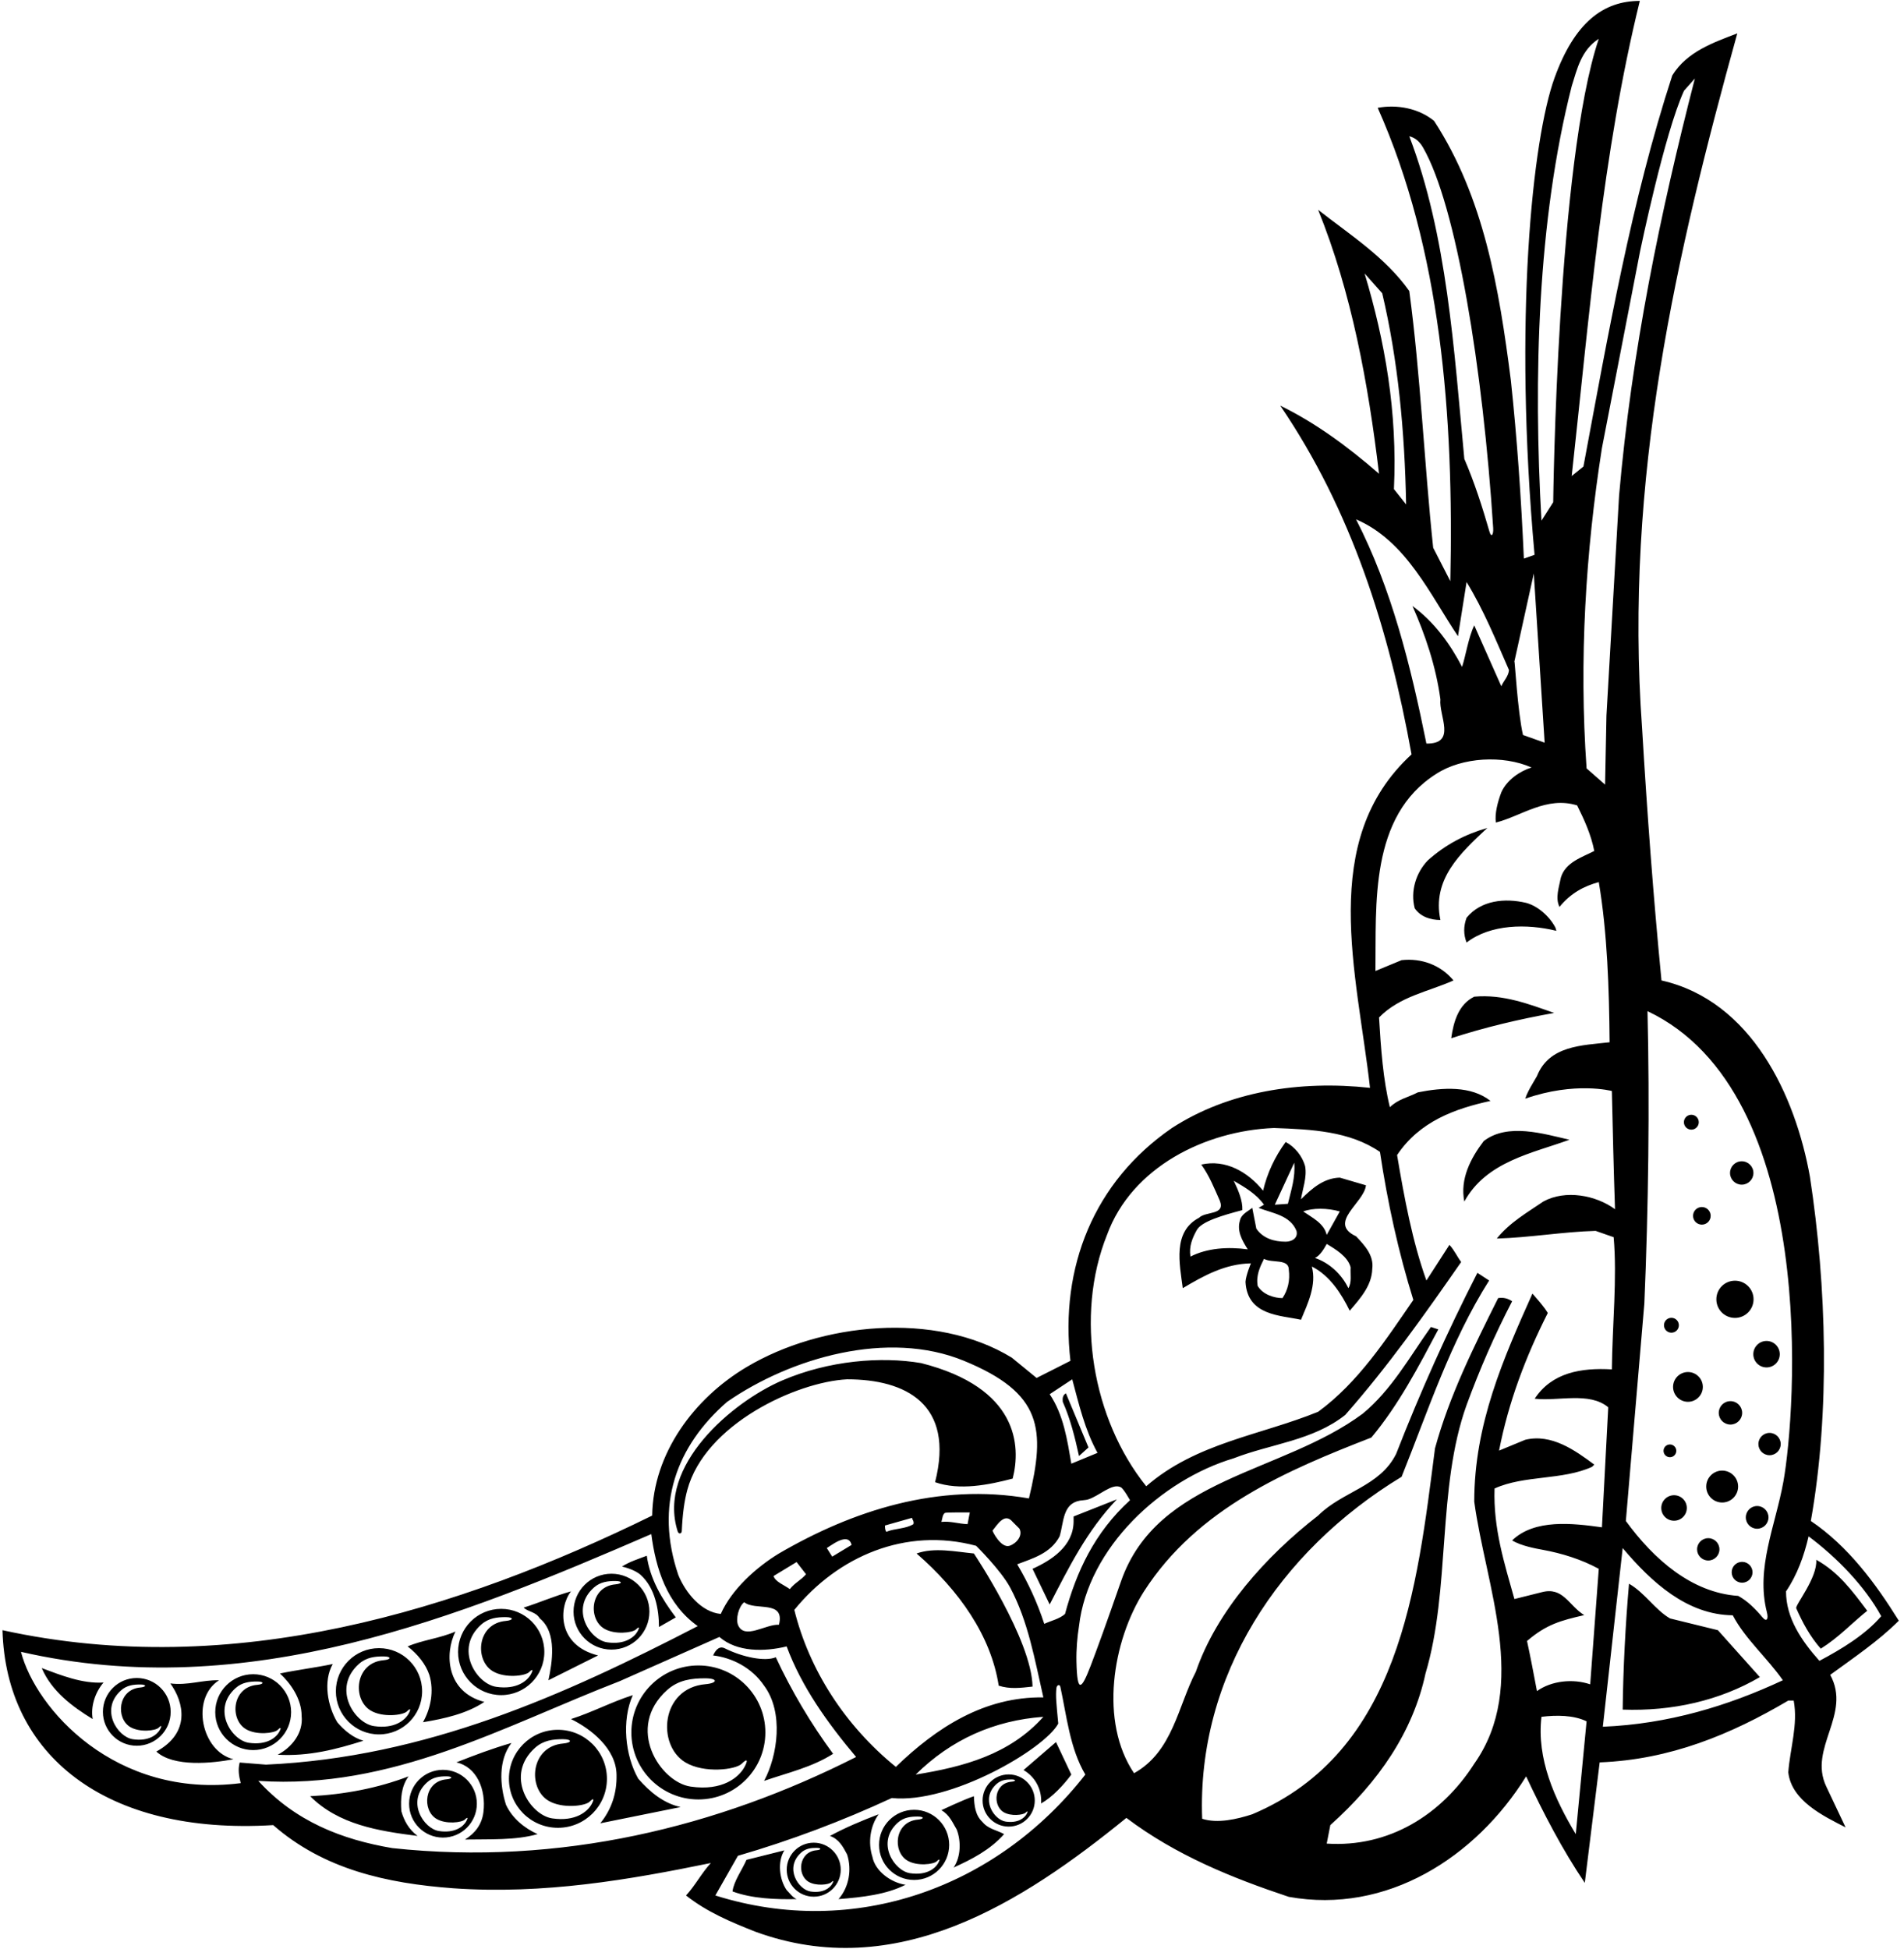 <?xml version="1.0" encoding="UTF-8"?>
<svg xmlns="http://www.w3.org/2000/svg" xmlns:xlink="http://www.w3.org/1999/xlink" width="422pt" height="432pt" viewBox="0 0 422 432" version="1.1">
<g id="surface1">
<path style=" stroke:none;fill-rule:nonzero;fill:rgb(0%,0%,0%);fill-opacity:1;" d="M 405.648 371.199 C 410.852 367.398 416.352 363.699 420.852 359.199 C 415.75 351 409.648 342.699 401.352 337.098 C 405.648 312.898 404.852 285 401.148 260.801 C 397.949 242.898 388.25 221.801 368.25 217.301 C 366.449 198.898 365.051 179.898 363.949 161.398 C 359.949 106.102 371.551 56.102 385.051 7.398 C 379.852 9.398 373.949 11.398 370.648 16.699 C 361.551 44.602 356.449 74 350.949 103.398 L 348.352 105.5 C 352.25 70 355.148 33.898 363.449 0.199 C 355.344 0.199 349 4.988 344.559 17.219 C 339.66 30.707 335.395 70.641 340.117 122.965 L 337.75 123.801 C 337.148 110.398 336.25 97.199 334.852 84.199 C 332.25 63.801 328.852 43.699 317.852 26.801 C 314.449 24 309.648 23.102 305.352 23.898 C 319.352 55.301 322.25 91.898 321.449 128.801 L 317.648 121.398 C 315.648 102.5 314.852 83.102 312.352 64.5 C 307.051 57 299.148 52 292.148 46.5 C 299.551 64.801 303.25 84.898 305.648 105 C 298.75 99 291.551 93.699 283.75 89.898 C 299.551 113.102 307.852 139.5 312.852 167.199 C 292.051 186.301 300.785 215.633 303.648 241.102 C 288.051 239.398 272.25 241.898 259.75 250 C 242.449 261.898 234.852 280.898 237.25 301.602 L 229.75 305.398 L 224.25 300.898 C 207.25 290.5 181.852 293.199 165.449 303 C 153.852 309.898 144.75 322.102 144.551 335.898 C 101.75 356.898 51.652 372.5 0.551 361.301 C 1.309 388.961 23.305 406.773 60.551 404.5 C 71.75 414.301 85.652 417.402 100.449 418.5 C 120.551 419.902 139.551 416.598 157.551 412.902 C 155.449 415.199 154.148 417.801 152.051 420.098 C 156.75 423.801 162.051 426 167.352 428.102 C 198.648 439.602 226.551 421.699 249.648 402.902 C 260.648 411.199 273.051 416.199 285.648 420.402 C 307.352 424.301 327.051 411.699 338.25 393.699 C 342.051 401.801 346.25 409.902 351.25 417.301 L 354.551 390.598 C 370.148 390 383.648 384.402 396.352 376.902 L 397.551 376.902 C 398.551 382.199 396.75 387.5 396.352 392.801 C 397.051 399.098 404.148 402.5 409.051 405 L 404.75 395.902 C 400.75 387.402 410.449 380 405.648 371.199 Z M 355.051 99.301 L 363.516 55.645 C 363.516 55.645 368.949 29.398 373.25 20.102 L 375.648 17.398 C 367.949 47.301 361.648 77.801 358.852 109.801 L 356.051 158.602 L 355.75 173.898 L 351.648 170.301 C 349.949 146.301 351.449 122.199 355.051 99.301 Z M 348.352 19.102 C 349.551 15.301 350.449 11.102 354.352 8.602 C 345.117 35.965 344.25 111.301 344.25 111.301 L 341.648 115.398 C 339.852 83.801 340.75 49 348.352 19.102 Z M 336.312 143.602 L 339.949 127.102 L 342.352 164.602 L 337.551 162.898 C 336.352 157.602 335.75 146.398 335.648 146.602 Z M 312.352 30.199 C 313.77 30.547 314.691 31.48 315.383 32.672 C 322.789 45.469 328.691 81.844 330.945 117 C 331.047 118.598 330.512 119.176 330.133 117.863 C 328.551 112.387 326.809 106.945 324.551 101.699 C 322.25 77.398 320.75 52.199 312.352 30.199 Z M 302.449 60.602 L 306.352 65 C 309.852 79.801 311.352 95.602 311.648 111.801 L 308.949 108.398 C 309.75 91.301 306.949 75.602 302.449 60.602 Z M 300.551 115.102 C 311.75 119.898 317.051 132 323.148 141 L 325.051 129 C 328.852 135.199 331.551 141.898 334.449 148.5 C 334.352 149.898 333.25 150.898 332.75 152.102 L 326.75 138.602 C 325.449 141.301 324.852 145.398 324.051 147.801 C 321.449 142.801 317.949 137.898 313.051 134.301 C 315.852 140.602 318.25 147.602 319.25 155 C 318.852 158.602 322.949 164.898 316.148 164.801 C 312.648 147.5 308.449 130.5 300.551 115.102 Z M 245.352 273.699 C 250.852 258.602 267.25 250.602 282.352 250 C 290.75 250.301 299.148 250.699 305.852 255.301 C 307.551 266.602 309.949 277.5 313.25 288.102 C 307.25 296.801 301.051 306.398 292.148 312.898 C 279.352 318.102 265.051 319.801 254.051 329.398 C 242.148 314.602 238.148 291.699 245.352 273.699 Z M 198.551 391.598 C 187.25 382.402 179.352 370.098 176.051 356.801 C 185.648 345 200.648 338.398 216.352 342.598 C 216.352 342.598 221.832 348.012 223.883 351.836 C 227.887 359.312 229.348 367.883 231.25 376.199 C 218.148 376 207.551 382.902 198.551 391.598 Z M 231.25 380.5 C 223.75 388.902 213.449 391.598 202.949 393.301 C 210.852 385.5 220.352 381.301 231.25 380.5 Z M 171.449 349.301 L 176.551 346.199 L 178.648 348.898 C 177.551 350.199 176.148 350.801 175.051 352.199 C 173.852 351.301 171.852 350.598 171.449 349.301 Z M 172.648 360.098 C 169.742 359.91 164.992 363.504 163.586 360.164 C 163.039 358.867 163.668 356.105 164.949 355.098 C 167.352 357.098 174.051 354.5 172.648 360.098 Z M 183.25 343.098 C 184.125 342.539 185.781 341.312 187.07 341.152 C 187.848 341.059 188.488 341.348 188.75 342.398 L 184.449 345 Z M 196.148 338.098 L 202.148 336.398 C 202.148 336.801 202.648 337.098 202.449 337.801 C 200.648 338.898 198.352 338.699 196.449 339.5 C 196.148 339.098 196.148 338.598 196.148 338.098 Z M 208.648 337.301 C 208.871 336.641 208.875 335.66 209.449 335.301 C 209.66 335.168 214.949 335.199 214.949 335.199 L 214.449 337.801 C 212.25 337.699 210.75 337.098 208.648 337.301 Z M 219.988 339.219 C 221.09 337.863 222.684 335.16 224.449 337.301 L 225.949 338.801 C 226.75 340.398 225.25 342.098 223.75 342.598 C 221.852 343.199 219.906 339.32 219.988 339.219 Z M 225.449 346.699 C 228.852 345.398 232.852 344.301 234.852 340.5 C 235.801 337.367 235.488 333.246 239.383 332.578 C 239.594 332.543 240.711 332.457 241.059 332.355 C 243.535 331.652 246.465 328.617 248.41 329.621 C 249.047 329.949 250.449 332.5 250.449 332.5 C 242.551 339.699 238.551 348.398 236.051 357.699 C 234.852 358.801 232.949 359.199 231.449 359.898 C 229.949 355.301 227.949 350.898 225.449 346.699 Z M 237.648 305.699 C 239.148 311.301 240.449 316.898 243.25 322 L 237.449 324.398 C 236.551 319.199 235.75 313.602 232.648 309 Z M 161.148 310.699 C 175.281 300.914 196.801 294.66 213.66 301.602 C 231.055 308.758 231.754 316.707 228.051 332.098 C 207.949 328.602 188.949 334.801 172.648 344.301 C 167.551 347.398 162.148 352.301 159.75 357.699 C 155.449 357.301 151.949 353 150.352 349.098 C 145.09 333.648 149.855 320.527 161.148 310.699 Z M 53.352 395.199 C 25.586 398.773 7.883 378.672 4.648 366.098 C 54.852 377.598 101.852 358.398 144.352 340 C 145.352 347.598 147.75 355.5 154.648 360.398 C 125.051 375.699 94.449 389.5 58.949 391.098 L 53.117 390.633 C 52.715 392.234 52.949 393.598 53.352 395.199 Z M 86.949 409.598 C 75.75 407.699 65.449 403.699 57.25 394.699 C 86.949 396.699 111.75 382.5 137.352 372.598 L 159.449 362.801 C 163.352 366.199 169.449 366.098 174.352 364.898 C 177.648 373.801 183.352 381.801 189.75 389.402 C 159.148 404.902 124.148 413.598 86.949 409.598 Z M 158.551 420.098 L 163.551 411.301 C 175.25 407.902 186.648 403.598 197.648 398.5 C 210.547 399.855 231.496 387.699 234.551 382 C 234.117 377.426 233.945 375.812 234.145 374.117 C 234.219 373.449 234.867 373.195 235.016 373.859 C 236.402 380.188 237.109 387.508 240.551 393.301 C 220.949 418.402 189.352 429.801 158.551 420.098 Z M 349.25 406.5 C 344.551 398.699 340.551 389.801 341.648 380.5 C 344.949 380.098 348.75 380.098 351.648 381.5 Z M 335.148 341.398 C 337.117 342.633 340.574 343.238 341.812 343.465 C 346.234 344.273 350.445 345.59 354.352 347.699 L 352.449 373.301 C 348.648 372 343.852 372.5 340.648 374.801 C 339.949 371.098 339.25 367.398 338.449 363.699 C 342.75 360 345.914 359.168 351.117 357.965 C 347.617 355.766 346.449 351.598 341.648 352.898 L 335.648 354.398 C 333.449 346.5 330.949 338.801 331.25 329.898 C 337.852 326.898 346.25 328.102 352.852 325.102 L 353.352 324.602 C 349.051 321.398 343.852 317.699 338.051 319.102 L 332.25 321.5 C 334.352 310.699 338.148 300.699 343.051 291 C 342.148 289.5 340.852 288.102 339.648 286.699 C 333.25 301 326.75 315.602 326.75 332.801 C 329.25 351.398 338.949 373.598 326.75 390.902 C 319.449 402.301 307.75 409.5 294.051 408.598 L 294.852 404.5 C 305.551 394.902 313.148 383.902 315.949 370.898 C 321.551 352.098 318.449 329.801 325.051 311.398 C 327.949 303.5 331.25 295.898 335.148 288.398 C 334.25 287.801 333.25 287.5 332.051 287.699 C 326.648 298.5 321.25 309.301 318.051 321 C 314.051 352 310.25 388.301 277.551 402.098 C 274.148 403.199 269.852 404.199 266.449 403.098 C 265.25 371.5 283.449 343.801 310.648 327.301 C 316.551 312.602 321.449 297.398 330.051 283.801 L 327.449 282.102 C 320.75 295.199 314.75 308.602 309.449 322.199 C 305.852 329.5 297.551 330.5 292.148 335.898 C 280.551 344.898 269.648 357.098 265.051 370.5 C 261.051 378.199 259.949 388.199 251.352 393 C 243.648 381.598 246.551 363.699 253.551 352.699 C 265.449 334.199 285.449 325.801 303.949 318.602 C 310.051 311.301 314.484 302.734 318.785 294.633 L 317.148 294.102 C 312.449 300.699 308.449 308 302.051 313.301 C 284.117 326.633 256.469 327.438 248.449 350.5 C 245.211 359.824 243.117 365.57 241.77 369.09 C 239.711 374.469 238.742 375.488 238.586 368.305 C 238.523 365.602 238.762 362.797 239.148 360.398 C 241.148 343 257.352 328 273.449 323.199 C 281.648 320 290.949 319.301 298.148 313.602 C 307.75 302.699 315.852 291.199 323.852 279.699 C 322.949 278.5 322.352 277.102 321.25 275.898 L 316.148 283.801 C 313.051 275.199 311.25 265.5 309.648 256 C 314.648 248.5 322.551 245.699 330.352 244 C 326.051 240.602 319.75 241 314.25 242.102 C 312.148 243.199 309.852 243.602 308.051 245.398 C 306.551 239.301 306.051 232.301 305.648 225.5 C 310.25 220.801 316.551 219.801 322.148 217.301 C 319.352 213.898 315.051 212.301 310.648 212.801 L 304.852 215.199 C 305.051 200.602 303.449 180.898 318.352 171.5 C 324.051 167.801 333.148 167.301 339.449 170.102 C 336.852 170.898 333.949 172.898 332.75 175.602 C 331.949 177.699 331.25 180.398 331.551 182.301 C 337.148 180.898 342.75 176.398 349.551 178.5 C 351.148 181.699 352.648 185 353.352 188.602 C 350.648 190 346.949 191.102 345.949 194.5 C 345.551 196.602 344.648 199 345.648 201 C 348.117 197.965 351.051 196.398 354.352 195.5 C 356.25 206.699 356.648 219.199 356.75 231 C 350.648 231.699 343.352 231.699 340.648 238.5 C 339.75 240.102 338.648 241.699 338.051 243.5 C 349.117 239.633 357.25 241.801 357.25 241.801 C 357.449 250.5 357.648 259.301 357.949 268 C 353.75 264.898 346.949 263.602 342.051 266.301 C 338.551 268.699 334.648 270.898 331.75 274.5 C 338.949 274.301 346.449 273 353.648 272.801 L 357.648 274.199 C 358.449 283.199 357.352 293.699 357.25 303.5 C 350.449 303.102 343.949 304.199 340.148 310 C 345.352 310.602 352.25 308.398 356.449 311.898 L 355.051 338.5 C 348.551 337.598 340.148 336.598 335.148 341.398 Z M 355.25 382.699 L 359.648 343.098 C 366.051 350.699 373.949 357.898 384.051 358 C 386.75 363.199 391.75 367.5 395.148 372.398 C 382.949 378.098 369.75 382.098 355.25 382.699 Z M 391.617 357.34 C 391.996 358.812 391.574 359.574 390.648 358.469 C 389.082 356.594 387.324 354.832 385.25 353.699 C 374.949 353 366.551 345.598 360.352 337.098 L 364.449 288.898 C 365.352 267.898 365.648 244.801 365.148 224.102 C 403.484 242.262 397.953 313.43 395.277 328.328 C 393.5 338.23 389.098 347.508 391.617 357.34 Z M 395.852 352.699 C 398.352 349 399.852 344.801 400.852 340.5 C 407.148 345.199 413.352 351.598 416.949 358.199 C 413.449 362.301 408.148 365.5 403.25 368.098 C 399.25 363.598 395.852 358.598 395.852 352.699 Z M 319.25 203.898 C 317.051 203.898 314.852 203.199 313.551 201.301 C 312.551 197.5 313.852 193.398 316.449 190.699 C 320.352 187.199 324.75 184.898 329.648 183.5 C 323.648 189.102 317.352 194.898 319.25 203.898 Z M 338.25 200.102 C 340.852 200.801 343.449 203.102 344.75 205.602 L 344.949 206.301 C 338.449 204.699 330.352 204.801 325.051 208.898 C 324.352 207.102 324.352 205.301 325.051 203.398 C 328.25 199.5 333.551 199 338.25 200.102 Z M 344.449 224.5 C 336.648 225.898 329.051 227.699 321.648 230.102 C 322.148 226.5 323.25 222.602 326.75 220.898 C 333.148 220.301 339.051 222.602 344.449 224.5 Z M 347.852 252.602 C 339.648 255.602 329.449 257.398 324.551 266.301 C 323.551 261.301 325.949 256.699 328.852 252.898 C 334.148 248.801 342.148 251.301 347.852 252.602 Z M 277.25 280 C 277.25 280 276.148 282.602 276.051 284.102 C 276.449 291.633 283.852 291.5 288.352 292.5 C 289.852 288.898 291.852 284.801 290.75 280.699 C 294.75 282.699 297.352 286.801 299.148 290.5 C 301.551 287.699 304.051 284.898 304.148 281.199 C 304.551 278.199 302.352 275.898 300.551 274 C 294.148 271 302.352 266.602 302.75 262.699 L 296.949 261 C 293.449 261.102 290.852 263.301 288.352 265.801 C 288.648 263.699 289.75 260.898 289.25 258.398 C 288.648 256.301 287.051 254.199 284.949 253.102 C 282.551 256.398 280.852 260 279.949 263.898 C 276.551 259.699 271.648 256.898 266.25 258.102 C 268.051 260.602 269.148 263.398 270.352 266.102 C 271.648 269.398 267.25 268.398 265.75 269.898 C 259.852 273 261.449 280.102 262.148 285.5 C 266.852 282.699 271.551 280.102 277.25 280 Z M 299.352 280.898 C 299.25 282.5 299.648 284.199 298.852 285.5 C 297.352 282.398 294.648 279.898 291.449 278.801 C 292.551 278.301 293.449 276.801 294.051 275.699 C 296.051 276.898 298.75 278.5 299.352 280.898 Z M 296.949 268.5 L 294.051 273.699 C 293.449 271.102 290.852 269.898 288.852 268.5 C 290.852 267.699 294.25 267.699 296.949 268.5 Z M 284.25 287.699 C 282.551 287.699 279.949 287 278.75 285 C 278.352 282.699 279.25 280.801 280.148 279 C 281.949 280 285.648 278.898 285.648 281.398 C 285.949 283.801 285.449 285.898 284.25 287.699 Z M 286.852 257.699 C 287.148 261 286.148 263.801 285.449 266.801 L 282.551 267 Z M 265.246 272.633 C 266.324 270.695 270.973 269.359 275.352 268.199 C 275.449 266.102 274.449 263.801 273.449 261.699 C 275.852 263.102 278.449 264.602 280.148 267 L 278.949 267.699 C 281.949 268.898 285.949 269.301 287.352 272.801 C 287.75 274.398 286.352 275.199 284.949 275.199 C 282.449 275.199 279.949 274.5 278.449 272.301 L 277.551 267.699 C 276.551 268.5 275.148 269.102 274.852 270.398 C 274.051 272.801 275.352 275 276.551 276.898 C 272.148 276.301 267.551 276.602 263.852 278.5 C 263.488 276.23 264.277 274.375 265.246 272.633 Z M 150.195 339.383 C 145.559 324.777 162.395 310.688 173.293 305.984 C 183.703 301.496 195.344 300.605 204.148 302.102 C 225.719 307.566 226.305 320.453 224.449 327.699 C 219.148 329.102 212.648 330.398 207.25 328.5 C 211.66 311.133 200.672 305.699 187.75 305.699 C 176.535 306.277 156.262 315.637 152.332 330.223 C 151.676 332.66 151.273 335.586 151.113 339.309 C 151.086 339.977 150.414 340.078 150.195 339.383 Z M 239.148 322.699 C 238.25 318.602 237.25 314.5 235.551 310.699 C 235.449 309.898 235.551 309.199 236.25 308.801 L 241.25 320.801 Z M 232.648 355.598 L 228.852 347.699 C 233.051 345.801 237.852 342.699 237.949 337.301 L 237.949 336.098 L 247.551 332.301 C 240.852 339.301 236.852 347.5 232.648 355.598 Z M 228.852 373.801 C 226.148 374.098 223.852 374.398 221.352 373.598 C 219.652 362.547 212.605 352.535 203.148 344.301 C 207.051 342.898 211.75 343.898 215.852 344.301 C 215.852 344.301 228.648 363.398 228.852 373.801 Z M 142.02 349.074 C 140.586 347.766 137.852 347.199 137.852 347.199 C 139.551 346.098 141.551 345.5 143.352 344.801 C 144.051 349.898 146.684 354.367 149.785 358.465 L 146.051 360.598 C 146.051 356.707 145.191 351.957 142.02 349.074 Z M 413.852 357 C 410.25 359.898 407.551 362.898 403.551 365.398 C 401.16 362.68 399.52 359.621 398.117 356.445 C 397.82 355.77 402.852 349.699 402.551 345.699 C 407.449 348.398 410.551 352.598 413.852 357 Z M 380.75 361.301 L 390.051 371.699 C 381.148 376.902 370.648 379.301 359.648 378.902 C 359.75 370 360.25 360.199 361.051 351 C 364.551 353 366.852 356.801 370.148 358.699 Z M 116.051 356.301 C 119.551 355.199 122.949 353.699 126.551 352.699 C 123.832 356.18 123.434 364.621 132.551 366.898 L 121.551 372.398 C 122.352 368.598 123.551 361.898 119.648 358.699 C 118.75 357.199 117.148 357.301 116.051 356.301 Z M 90.352 364.898 C 93.551 363.5 97.551 363.098 100.949 361.598 C 98.469 366.566 98.945 375.023 107.352 377.199 C 103.449 379.801 98.551 380.902 93.75 381.699 C 95.449 378.699 96.25 374.801 95.152 371.199 C 94.352 368.801 92.551 366.598 90.352 364.898 Z M 184.648 388.699 C 179.949 391.699 174.551 392.902 169.352 394.699 C 172.352 389.098 173.75 379.5 169.352 373.598 C 166.648 369.598 162.25 367.398 158.051 366.898 C 158.848 365.168 159.746 364.879 160.613 365.309 C 164.617 367.301 169.551 368.301 171.949 367.301 C 175.449 374.801 179.648 381.902 184.648 388.699 Z M 62.051 370.898 C 65.852 370.098 69.949 369.598 73.75 368.801 C 71.551 372.699 72.652 378.199 74.75 381.699 C 76.25 383.5 78.352 385.199 80.551 385.801 C 74.551 387.699 68.449 389.301 61.551 388.902 C 64.652 387.301 67.25 384.098 66.852 380.301 C 66.852 376.5 64.352 373 62.051 370.898 Z M 20.551 381 C 15.949 378.199 11.449 374.801 9.25 369.699 C 13.551 371.301 18.25 373.199 22.949 372.898 C 21.051 375.098 20.051 378.301 20.551 381 Z M 51.75 389.902 C 47.051 390.801 38.449 391.699 34.652 388.199 C 42.238 384.062 40.82 377.348 37.75 373.098 C 41.652 373.598 44.852 372.301 48.551 372.398 C 42.211 376.414 44.609 388.164 51.75 389.902 Z M 150.852 400.5 L 133.051 404.098 C 135.551 401 136.75 397.402 136.648 393.301 C 136.551 387.598 131.051 383.199 126.551 381 C 131.25 379.5 135.551 377.199 140.25 375.699 C 137.75 381.301 138.551 389.098 141.449 394.199 C 144.051 397.199 147.148 399.699 150.852 400.5 Z M 234.051 386.098 L 237.449 393.301 C 235.75 395.598 233.25 398.301 230.75 399.699 C 230.949 396.598 229.449 393.801 226.852 392.301 Z M 119.148 406.5 C 114.25 407.902 108.551 407.598 103.051 407.699 C 105.316 406.297 106.812 404.348 107.148 401.617 C 107.77 396.566 105.641 391.598 101.148 390.598 C 104.949 389.098 109.148 387.5 113.352 386.301 C 110.449 390.098 110.75 395.598 112.148 400 C 113.551 403 116.25 405.199 119.148 406.5 Z M 92.551 406.902 C 83.852 405.801 75.051 404.402 68.75 398.098 C 76.449 397.699 83.75 396.301 90.551 393.699 C 88.949 395.902 88.75 398.598 88.949 401.402 C 89.551 403.5 90.551 405.402 92.551 406.902 Z M 222.551 406.5 C 219.449 410 215.352 412.098 211.352 413.902 C 212.949 411.598 213.051 408.098 212.051 405.5 C 211.148 404 210.449 402.199 208.648 401.199 C 208.648 401.199 213.449 398.902 215.852 398.098 C 215.949 400.199 216.148 402.301 217.75 403.801 C 219.051 405.402 220.949 405.598 222.551 406.5 Z M 200.551 417.699 L 200.75 417.699 C 196.449 419.902 191.051 420.5 185.852 420.902 C 188.148 418.301 188.852 414.402 187.75 411 C 186.852 409.301 185.949 407.598 183.949 406.902 C 187.25 405.098 191.051 403.5 194.75 402.098 C 192.852 404.699 192.352 408.402 193.352 411.5 C 193.949 414.699 197.449 417.199 200.551 417.699 Z M 176.551 420.902 C 171.949 421 166.648 420.801 162.352 419.199 C 162.648 416.902 164.449 414.5 165.449 412.199 C 168.25 411.5 171.051 410.801 173.852 410.098 C 172.25 412.598 172.75 416.598 174.352 418.902 C 175.051 419.598 175.648 420.5 176.551 420.902 Z M 373.219 248.715 C 373.219 247.805 373.953 247.066 374.867 247.066 C 375.777 247.066 376.516 247.805 376.516 248.715 C 376.516 249.629 375.777 250.367 374.867 250.367 C 373.953 250.367 373.219 249.629 373.219 248.715 Z M 383.441 259.965 C 383.441 258.535 384.602 257.375 386.035 257.375 C 387.465 257.375 388.629 258.535 388.629 259.965 C 388.629 261.398 387.465 262.559 386.035 262.559 C 384.602 262.559 383.441 261.398 383.441 259.965 Z M 377.199 267.516 C 378.277 267.516 379.152 268.391 379.152 269.465 C 379.152 270.547 378.277 271.418 377.199 271.418 C 376.121 271.418 375.246 270.547 375.246 269.465 C 375.246 268.391 376.121 267.516 377.199 267.516 Z M 380.41 287.965 C 380.41 285.688 382.254 283.844 384.535 283.844 C 386.812 283.844 388.656 285.688 388.656 287.965 C 388.656 290.246 386.812 292.09 384.535 292.09 C 382.254 292.09 380.41 290.246 380.41 287.965 Z M 368.801 293.715 C 368.801 292.805 369.539 292.066 370.449 292.066 C 371.359 292.066 372.102 292.805 372.102 293.715 C 372.102 294.629 371.359 295.367 370.449 295.367 C 369.539 295.367 368.801 294.629 368.801 293.715 Z M 388.602 300.133 C 388.602 298.516 389.914 297.199 391.535 297.199 C 393.152 297.199 394.465 298.516 394.465 300.133 C 394.465 301.754 393.152 303.066 391.535 303.066 C 389.914 303.066 388.602 301.754 388.602 300.133 Z M 374.117 310.684 C 372.297 310.684 370.816 309.203 370.816 307.383 C 370.816 305.562 372.297 304.086 374.117 304.086 C 375.938 304.086 377.414 305.562 377.414 307.383 C 377.414 309.203 375.938 310.684 374.117 310.684 Z M 383.535 310.539 C 384.965 310.539 386.129 311.699 386.129 313.133 C 386.129 314.566 384.965 315.727 383.535 315.727 C 382.102 315.727 380.941 314.566 380.941 313.133 C 380.941 311.699 382.102 310.539 383.535 310.539 Z M 394.676 320.051 C 394.676 321.414 393.566 322.523 392.199 322.523 C 390.836 322.523 389.727 321.414 389.727 320.051 C 389.727 318.684 390.836 317.574 392.199 317.574 C 393.566 317.574 394.676 318.684 394.676 320.051 Z M 381.699 333.004 C 379.746 333.004 378.164 331.418 378.164 329.465 C 378.164 327.516 379.746 325.93 381.699 325.93 C 383.652 325.93 385.234 327.516 385.234 329.465 C 385.234 331.418 383.652 333.004 381.699 333.004 Z M 368.703 321.551 C 368.703 320.77 369.336 320.137 370.117 320.137 C 370.898 320.137 371.531 320.77 371.531 321.551 C 371.531 322.328 370.898 322.965 370.117 322.965 C 369.336 322.965 368.703 322.328 368.703 321.551 Z M 373.863 334.215 C 373.863 335.777 372.598 337.043 371.035 337.043 C 369.473 337.043 368.203 335.777 368.203 334.215 C 368.203 332.656 369.473 331.387 371.035 331.387 C 372.598 331.387 373.863 332.656 373.863 334.215 Z M 381.094 343.383 C 381.094 344.75 379.984 345.859 378.617 345.859 C 377.25 345.859 376.141 344.75 376.141 343.383 C 376.141 342.016 377.25 340.906 378.617 340.906 C 379.984 340.906 381.094 342.016 381.094 343.383 Z M 391.969 336.301 C 391.969 337.691 390.84 338.816 389.449 338.816 C 388.062 338.816 386.934 337.691 386.934 336.301 C 386.934 334.91 388.062 333.781 389.449 333.781 C 390.84 333.781 391.969 334.91 391.969 336.301 Z M 388.426 348.465 C 388.426 349.742 387.395 350.777 386.117 350.777 C 384.84 350.777 383.809 349.742 383.809 348.465 C 383.809 347.191 384.84 346.156 386.117 346.156 C 387.395 346.156 388.426 347.191 388.426 348.465 Z M 154.785 369.117 C 146.582 369.117 139.934 375.766 139.934 383.965 C 139.934 392.168 146.582 398.816 154.785 398.816 C 162.984 398.816 169.633 392.168 169.633 383.965 C 169.633 375.766 162.984 369.117 154.785 369.117 Z M 164.965 391.703 C 163.781 393.832 160.188 397.016 153.055 395.961 C 146.32 394.961 138.484 382.957 147.879 374.551 C 150.43 372.27 153.395 371.965 156.285 371.965 C 159.199 371.965 159.066 373.039 156.352 373.273 C 146.449 374.133 145.512 386.762 151.902 390.598 C 156.07 393.098 163.066 392.23 164.398 390.898 C 165.73 389.562 165.801 390.203 164.965 391.703 Z M 123.66 383.375 C 117.66 383.375 112.797 388.238 112.797 394.238 C 112.797 400.234 117.66 405.098 123.66 405.098 C 129.656 405.098 134.52 400.234 134.52 394.238 C 134.52 388.238 129.656 383.375 123.66 383.375 Z M 131.105 399.898 C 130.242 401.457 127.613 403.781 122.395 403.012 C 117.469 402.281 111.738 393.496 118.605 387.352 C 120.477 385.68 122.645 385.461 124.758 385.461 C 126.887 385.461 126.789 386.246 124.809 386.418 C 117.562 387.043 116.875 396.281 121.551 399.09 C 124.602 400.918 129.719 400.281 130.691 399.305 C 131.668 398.332 131.715 398.801 131.105 399.898 Z M 111.086 375.691 C 116.363 375.691 120.645 371.41 120.645 366.133 C 120.645 360.855 116.363 356.574 111.086 356.574 C 105.805 356.574 101.523 360.855 101.523 366.133 C 101.523 371.41 105.805 375.691 111.086 375.691 Z M 106.641 360.074 C 108.281 358.602 110.191 358.406 112.051 358.406 C 113.926 358.406 113.84 359.098 112.094 359.25 C 105.719 359.805 105.113 367.934 109.23 370.402 C 111.914 372.012 116.414 371.453 117.273 370.594 C 118.133 369.734 118.176 370.148 117.641 371.113 C 116.879 372.484 114.562 374.535 109.969 373.852 C 105.637 373.211 100.594 365.48 106.641 360.074 Z M 84 384.398 C 89.281 384.398 93.559 380.117 93.559 374.84 C 93.559 369.559 89.281 365.281 84 365.281 C 78.723 365.281 74.441 369.559 74.441 374.84 C 74.441 380.117 78.723 384.398 84 384.398 Z M 79.555 368.777 C 81.199 367.309 83.105 367.113 84.965 367.113 C 86.844 367.113 86.758 367.805 85.012 367.957 C 78.637 368.508 78.031 376.637 82.148 379.105 C 84.828 380.719 89.332 380.156 90.191 379.301 C 91.047 378.441 91.094 378.852 90.555 379.82 C 89.793 381.191 87.48 383.238 82.887 382.559 C 78.551 381.914 73.512 374.188 79.555 368.777 Z M 202.605 401.109 C 198.312 401.109 194.832 404.59 194.832 408.883 C 194.832 413.176 198.312 416.656 202.605 416.656 C 206.895 416.656 210.375 413.176 210.375 408.883 C 210.375 404.59 206.895 401.109 202.605 401.109 Z M 207.934 412.934 C 207.312 414.047 205.434 415.715 201.699 415.16 C 198.176 414.637 194.074 408.355 198.988 403.957 C 200.324 402.762 201.879 402.602 203.391 402.602 C 204.914 402.602 204.844 403.164 203.426 403.285 C 198.242 403.734 197.75 410.348 201.098 412.355 C 203.277 413.664 206.938 413.207 207.637 412.512 C 208.336 411.812 208.371 412.148 207.934 412.934 Z M 180.355 408.398 C 177.047 408.398 174.367 411.078 174.367 414.383 C 174.367 417.688 177.047 420.367 180.355 420.367 C 183.66 420.367 186.34 417.688 186.34 414.383 C 186.34 411.078 183.66 408.398 180.355 408.398 Z M 184.457 417.504 C 183.98 418.359 182.531 419.645 179.656 419.219 C 176.941 418.816 173.785 413.977 177.57 410.59 C 178.598 409.668 179.797 409.547 180.957 409.547 C 182.133 409.547 182.078 409.98 180.984 410.074 C 176.996 410.418 176.617 415.512 179.191 417.055 C 180.871 418.062 183.691 417.715 184.23 417.176 C 184.766 416.641 184.793 416.898 184.457 417.504 Z M 223.562 393.27 C 220.371 393.27 217.781 395.855 217.781 399.051 C 217.781 402.242 220.371 404.832 223.562 404.832 C 226.754 404.832 229.344 402.242 229.344 399.051 C 229.344 395.855 226.754 393.27 223.562 393.27 Z M 227.527 402.062 C 227.066 402.891 225.664 404.129 222.887 403.719 C 220.266 403.332 217.219 398.656 220.875 395.387 C 221.867 394.496 223.023 394.379 224.145 394.379 C 225.281 394.379 225.23 394.797 224.172 394.887 C 220.316 395.223 219.953 400.137 222.441 401.633 C 224.062 402.605 226.785 402.266 227.305 401.746 C 227.824 401.227 227.852 401.477 227.527 402.062 Z M 105.688 399.758 C 105.688 395.613 102.324 392.25 98.18 392.25 C 94.031 392.25 90.672 395.613 90.672 399.758 C 90.672 403.906 94.031 407.266 98.18 407.266 C 102.324 407.266 105.688 403.906 105.688 399.758 Z M 97.305 405.82 C 93.902 405.316 89.941 399.246 94.688 395 C 95.977 393.844 97.477 393.691 98.938 393.691 C 100.41 393.691 100.344 394.234 98.973 394.352 C 93.965 394.785 93.492 401.172 96.723 403.109 C 98.832 404.375 102.367 403.938 103.039 403.262 C 103.715 402.59 103.746 402.91 103.328 403.668 C 102.73 404.746 100.914 406.355 97.305 405.82 Z M 37.824 379.402 C 37.824 375.258 34.461 371.898 30.316 371.898 C 26.168 371.898 22.809 375.258 22.809 379.402 C 22.809 383.551 26.168 386.91 30.316 386.91 C 34.461 386.91 37.824 383.551 37.824 379.402 Z M 29.441 385.469 C 26.035 384.965 22.078 378.895 26.824 374.645 C 28.113 373.488 29.613 373.336 31.074 373.336 C 32.547 373.336 32.48 373.879 31.109 374 C 26.102 374.434 25.629 380.816 28.859 382.758 C 30.969 384.02 34.504 383.582 35.176 382.906 C 35.852 382.234 35.887 382.559 35.465 383.316 C 34.867 384.395 33.051 386 29.441 385.469 Z M 64.523 379.465 C 64.523 374.824 60.762 371.059 56.117 371.059 C 51.473 371.059 47.707 374.824 47.707 379.465 C 47.707 384.109 51.473 387.875 56.117 387.875 C 60.762 387.875 64.523 384.109 64.523 379.465 Z M 52.207 374.137 C 53.652 372.844 55.332 372.672 56.965 372.672 C 58.617 372.672 58.543 373.281 57.008 373.414 C 51.398 373.898 50.867 381.051 54.484 383.223 C 56.844 384.637 60.805 384.145 61.562 383.391 C 62.316 382.637 62.355 383 61.883 383.848 C 61.215 385.055 59.18 386.855 55.137 386.258 C 51.324 385.691 46.891 378.895 52.207 374.137 Z M 135.527 365.605 C 140.172 365.605 143.934 361.84 143.934 357.195 C 143.934 352.551 140.172 348.789 135.527 348.789 C 130.883 348.789 127.117 352.551 127.117 357.195 C 127.117 361.84 130.883 365.605 135.527 365.605 Z M 131.617 351.863 C 133.062 350.574 134.742 350.402 136.375 350.402 C 138.027 350.402 137.953 351.008 136.414 351.141 C 130.809 351.629 130.277 358.781 133.895 360.953 C 136.258 362.367 140.215 361.875 140.973 361.121 C 141.727 360.363 141.766 360.727 141.293 361.578 C 140.621 362.781 138.59 364.586 134.547 363.984 C 130.734 363.422 126.301 356.621 131.617 351.863 "/>
</g>
</svg>
